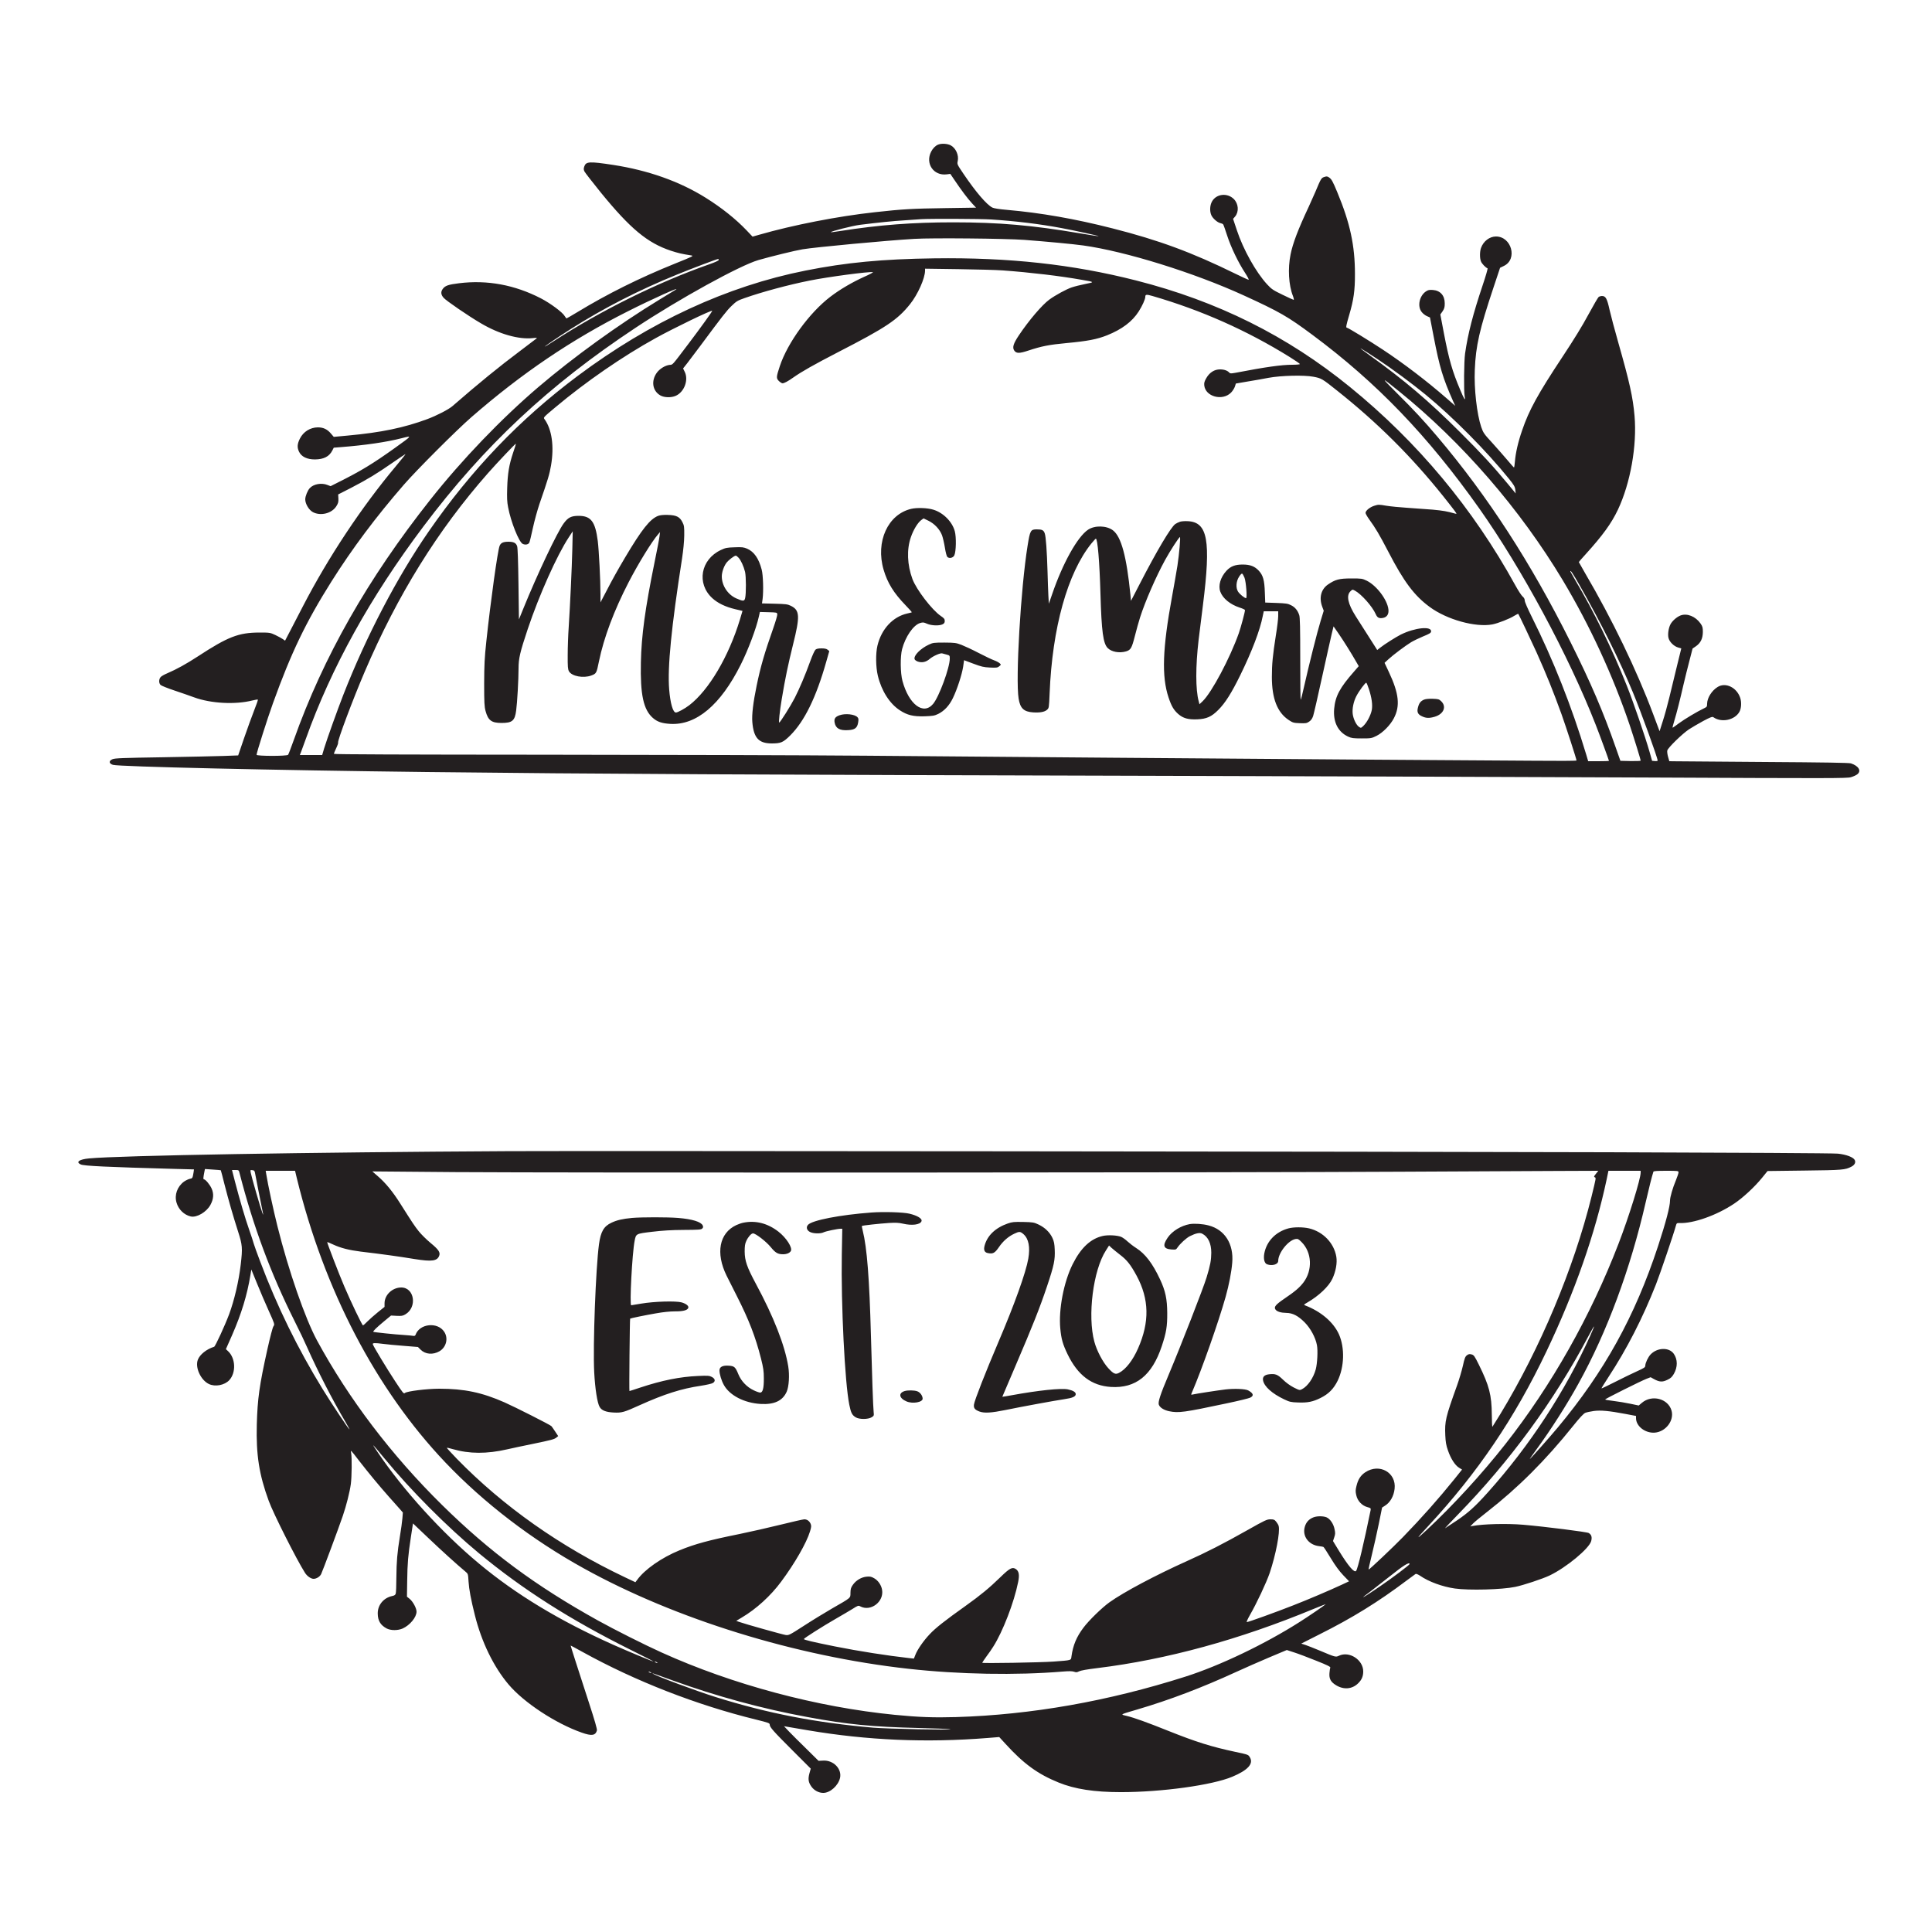 <?xml version="1.0" encoding="utf-8"?>
<!-- Generator: Adobe Illustrator 25.0.1, SVG Export Plug-In . SVG Version: 6.00 Build 0)  -->
<svg version="1.1" id="Layer_1" xmlns="http://www.w3.org/2000/svg" xmlns:xlink="http://www.w3.org/1999/xlink" x="0px" y="0px"
	 viewBox="0 0 2500 2500" style="enable-background:new 0 0 2500 2500;" xml:space="preserve">
<style type="text/css">
	.st0{fill:#231F20;}
</style>
<path transform="translate(0,2500) scale(0.1,-0.1)" class="st0" d="M12140,23129c-35-14-69-48-91-91
	c-79-154,32-316,202-294l46,6l59-87c85-126,163-230,222-294l52-56l-398-6c-423-6-555-13-912-53c-477-52-1060-166-1494-291l-88-25
	l-77,81c-139,146-324,294-531,423c-338,211-742,354-1195,424c-311,47-353,45-375-22c-9-27-8-40,3-63c8-16,104-139,212-273
	c381-467,602-651,905-752c95-31,142-42,264-61c36-6,24-12-205-104c-466-188-878-393-1273-633c-71-43-132-78-135-78s-13,13-23,29
	c-27,49-185,166-308,230c-339,175-695,241-1059,196c-139-17-178-31-209-70s-28-78,9-119c33-38,323-237,483-330
	c235-139,488-211,671-191c40,5,57,4,50-3c-5-5-103-79-216-164c-271-203-530-414-874-713c-51-44-202-122-325-168
	c-301-112-600-174-1028-213l-183-17l-36,42c-48,57-99,81-170,81c-99-1-187-56-232-145c-35-70-38-115-11-171c31-64,103-99,205-99
	c114,1,185,37,225,115l19,37l88,7c320,25,594,65,792,116c138,35,140,38-87-125c-288-206-444-301-741-449l-93-47l-39,15
	c-78,32-182,13-231-41c-28-30-58-105-58-144c0-59,47-138,99-166c100-53,244-17,303,76c24,38,29,55,27,99l-3,54l165,84
	c217,113,329,181,534,323c94,65,171,117,173,116c2-2-54-72-125-157c-443-528-875-1179-1203-1813c-45-88-116-224-157-303l-74-142
	l-29,20c-16,11-59,35-97,53c-67,31-71,32-208,32c-268-1-405-54-795-309c-152-99-274-166-397-219c-34-14-71-35-82-46
	c-27-27-28-82-2-105c11-10,91-42,178-71s202-69,256-89c215-79,532-96,753-40c36,9,68,14,71,11s-19-66-48-139s-87-234-130-358
	l-77-225l-188-7c-104-4-462-11-795-17c-510-8-612-12-643-25c-50-21-48-56,5-73c74-24,2091-70,4064-93c2196-25,4051-35,9770-50
	c1914-5,4632-15,6040-21c2368-11,2564-11,2616,4c31,9,68,26,83,38c55,44,17,108-83,141c-26,8-334,13-1111,18c-591,4-1112,8-1157,9
	l-82,1l-16,56c-9,32-14,68-10,83c9,36,196,218,281,274c40,26,123,74,185,108c88,47,117,58,129,49c104-75,277-39,338,69
	c25,44,29,126,10,182c-45,134-189,203-291,140c-77-47-136-142-137-217c0-37-3-42-37-58c-87-41-256-142-329-196c-43-33-79-58-81-56
	c-2,1,8,41,22,87c32,105,74,271,119,468c19,83,54,222,77,310l41,159l44,30c61,43,88,100,89,184c0,58-4,72-30,110
	c-65,92-174,136-259,104c-49-19-108-71-131-116c-24-47-36-126-25-173c11-52,71-111,127-126l39-11l-57-232c-31-128-76-312-99-408
	s-61-233-84-303l-41-129l-84,224c-213,569-530,1225-880,1822c-44,76-81,141-81,143c0,3,40,48,88,101c222,245,334,400,418,577
	c162,344,248,829,215,1213c-21,244-65,439-211,952c-45,157-95,346-112,420c-32,146-50,180-98,180c-14,0-34-6-43-12
	c-9-7-69-110-133-228c-77-144-187-323-334-545c-321-485-434-691-523-952c-53-152-85-294-94-405c-3-43-9-78-12-77c-3,0-41,42-84,94
	c-43,51-131,151-195,222c-110,119-119,133-145,208c-56,166-94,495-83,740c12,309,62,527,242,1065l85,255l51,25
	c178,87,97,380-104,380c-83,0-163-61-194-149c-17-48-17-134,0-174c12-30,60-80,85-89c5-1-23-100-63-218c-125-372-192-631-228-885
	c-14-99-18-483-5-555c12-65-4-43-57,83c-103,243-146,392-212,735l-46,243l29,41c23,35,28,51,28,103c0,102-58,166-155,173
	c-45,3-61,0-90-20c-83-57-111-190-55-263c15-21,46-45,68-55l41-18l47-244c77-400,119-540,253-841l27-59l-113,99
	c-254,221-545,444-823,628c-171,113-452,285-467,285c-14,0-9,30,31,165c57,194,75,316,74,530c0,368-63,659-227,1054
	c-62,150-76,174-111,197c-20,13-30,14-59,4c-38-12-43-20-114-190c-23-52-62-140-87-195c-137-292-206-472-235-617
	c-37-181-25-399,31-539c10-27,14-49,9-49s-70,30-144,66c-122,59-142,72-200,135c-144,156-309,451-391,700l-49,147l26,30
	c52,63,45,165-17,227c-83,82-223,68-280-29c-29-49-34-126-11-179c17-41,79-96,117-104c16-3,32-10,37-17c5-6,28-72,52-146
	c48-148,142-345,232-482c32-49,52-88,45-88s-82,34-167,76c-566,278-993,436-1595,589c-486,124-928,201-1361,239
	c-106,9-172,20-193,30c-76,40-213,200-373,436c-83,123-84,126-75,165c17,77-25,170-92,205C12258,23142,12183,23146,12140,23129z
	 M12825,22160c315-20,626-58,910-111c152-28,486-101,482-105c-2-2-109,14-238,36c-619,105-1049,143-1644,143c-526,0-957-33-1460-112
	c-66-10-121-18-123-16c-11,10,281,84,377,96c243,30,426,49,576,58c94,7,190,13,215,15C12039,22171,12684,22169,12825,22160z
	 M13255,21896c290-22,629-54,760-72c548-76,1435-352,2080-647c463-212,569-273,885-508c835-620,1495-1307,2162-2249
	c548-775,1156-1903,1505-2795c50-126,173-463,173-471c0-2-60-4-134-4h-135l-26,88c-187,621-427,1226-706,1784c-51,102-89,190-89,207
	c0,20-9,37-28,53c-15,12-58,79-96,148c-545,990-1262,1850-2136,2561c-814,663-1716,1112-2770,1380c-821,209-1646,299-2610,286
	c-671-9-1143-54-1665-158c-1018-202-2013-663-2949-1363c-751-562-1374-1212-1928-2012c-408-590-808-1355-1105-2114
	c-76-195-210-568-248-692l-26-88h-145h-144l15,38c8,20,35,96,61,167c330,925,835,1838,1525,2755c785,1043,1619,1824,2744,2569
	c559,371,1352,808,1590,876c160,46,477,124,570,139c159,27,1088,114,1445,135C12061,21923,13010,21914,13255,21896z M9300,21636
	c0-8-47-30-122-56c-669-235-1400-597-2015-996c-62-40-113-72-113-69c0,6,180,129,335,227c422,269,889,508,1375,705
	c173,71,516,201,533,202C9297,21650,9300,21644,9300,21636z M12975,21501c365-27,744-72,1025-122c167-29,167-29,43-54
	c-61-12-140-32-175-44c-69-23-212-101-290-158c-94-69-264-268-395-464c-70-105-85-154-60-193c27-41,65-42,185-2
	c173,57,264,75,497,97c268,25,389,48,520,100c192,77,325,176,410,309c46,72,85,158,85,189c0,32,15,33,92,11
	c632-183,1225-447,1777-790c72-45,131-85,131-91c0-5-43-9-98-9c-138,0-346-29-735-104c-57-10-69-10-79,1c-22,27-67,43-121,43
	c-72,0-135-39-177-112c-25-43-30-61-27-95c15-146,235-205,346-94c20,20,42,55,50,77l13,41l157,27c86,14,206,35,266,47
	c163,30,461,37,580,14c105-20,112-24,310-182c521-414,960-851,1371-1365c60-75,125-158,144-184c33-46,33-47,9-40
	c-107,30-153,38-289,51c-85,7-234,18-330,24s-219,18-273,27c-93,16-102,16-152,0c-59-18-115-64-115-93c0-10,21-47,46-82
	c85-117,131-195,248-419c202-390,336-569,536-716c222-164,593-267,811-226c72,14,224,73,283,111c27,16,50,28,52,26
	c7-7,167-345,236-497c129-288,215-501,325-805c60-169,193-578,193-596c0-5-246-6-547-3c-302,2-1261,9-2133,14
	c-872,6-2368,17-3325,25s-2390,20-3185,26c-795,7-2670,12-4167,13c-1808,1-2723,4-2723,11c0,6,14,39,30,73c17,35,28,68,25,72
	c-12,19,194,567,343,915c426,996,945,1833,1597,2573c118,134,356,385,360,380c2-2-14-55-36-118c-52-156-70-265-76-455
	c-4-125-2-180,12-250c35-187,140-450,189-473c33-16,72-9,85,16c6,11,26,95,46,188s59,234,86,314c108,312,130,384,149,496
	c43,248,11,470-85,601c-16,21-12,24,142,153c396,332,869,658,1298,895c233,129,719,364,731,353c4-5-156-227-300-417
	c-231-305-207-278-253-283c-57-7-127-51-163-100c-78-107-57-237,45-295c51-29,142-31,201-4c110,50,167,207,113,312l-20,41l56,71
	c31,40,104,137,163,216c297,400,345,461,408,522s78,70,170,102c227,80,569,172,840,226c238,48,772,119,819,109c9-1-41-29-112-60
	c-155-70-314-163-437-257c-270-205-555-596-655-898c-47-142-48-157-13-193c17-16,38-30,47-30c22,0,70,25,140,75
	c113,79,263,164,576,326c625,321,771,419,934,622c100,124,195,336,195,436v24l428-6C12633,21514,12893,21507,12975,21501z
	 M8740,21249c-8-5-100-61-205-125c-530-323-1113-744-1570-1134c-477-407-989-940-1396-1455c-809-1022-1386-2036-1769-3115
	c-34-96-67-181-72-187c-15-19-408-18-408,0c0,26,142,474,212,667c236,655,424,1046,756,1574c272,431,575,836,939,1255
	c163,188,686,711,874,874c653,568,1293,1001,2024,1369C8435,21129,8828,21305,8740,21249z M17825,20353c187-124,447-316,620-458
	c356-292,787-727,1079-1088c67-83,79-104,84-145l5-47l-103,125c-195,235-343,395-614,665c-409,408-728,679-1176,1000
	C17534,20538,17578,20516,17825,20353z M18103,19937c820-663,1566-1524,2120-2447c349-583,648-1231,866-1875c58-174,141-442,141-458
	c0-4-59-6-131-5l-131,3l-58,165c-162,466-327,849-587,1370c-513,1028-1071,1889-1723,2659c-173,205-311,353-530,570
	C17861,20127,17865,20130,18103,19937z M20442,17423c274-480,514-964,688-1383c102-245,320-846,320-882c0-5-16-8-36-6l-36,3l-34,120
	c-58,202-208,639-293,852c-190,479-424,957-673,1376c-32,55-58,101-58,103C20320,17629,20352,17581,20442,17423z M11793,18416
	c-304-70-466-425-359-789c50-170,130-300,284-459c47-48,83-90,81-91c-2-2-28-9-57-15c-188-42-336-200-388-417c-24-101-22-275,5-388
	c47-196,153-363,286-449c95-62,172-81,318-77c109,4,128,7,178,31c78,39,142,107,189,204c55,113,117,304,133,406l12,85l120-45
	c104-39,133-46,215-50c85-4,98-2,120,16c25,21,25,21,5,40c-11,10-42,27-70,37c-27,9-117,52-200,95c-82,43-184,90-225,106
	c-69,26-86,28-220,29c-136,0-148-2-200-26c-111-52-200-143-185-189c3-10,22-24,42-31c55-18,107-6,154,35c43,37,139,79,161,71
	c7-2,32-9,56-15c41-11,42-12,42-53c0-117-139-495-216-586c-125-149-313-8-396,297c-28,103-30,316-5,412c43,162,146,312,233,338
	c37,11,47,10,89-9c57-25,157-29,201-8c22,11,29,21,29,44c0,25-9,36-52,65c-113,77-314,339-366,477c-68,185-76,383-20,543
	c33,96,90,189,135,221l29,21l64-31c79-39,146-111,175-188c11-31,28-103,37-160c9-59,23-111,31-119c24-25,75-14,91,20
	c23,49,27,235,6,312c-33,123-150,241-279,279C12003,18428,11868,18433,11793,18416z M8517,18325c-105-40-211-173-429-540
	c-98-166-162-280-243-437l-75-143v105c0,184-20,571-35,690c-32,250-87,324-245,325c-98,0-139-20-196-98c-84-113-346-668-520-1097
	l-59-145l-6,455c-4,303-10,467-17,491c-14,43-44,59-112,59s-99-14-115-53c-25-60-116-713-172-1237c-23-215-27-300-28-545
	c0-247,3-300,18-355c33-122,77-155,207-155c138,0,172,28,189,160c14,99,31,404,31,546c0,128,19,210,119,509
	c148,441,378,955,531,1187l51,78l-5-225c-6-247-29-734-47-1015c-7-99-13-261-13-360c-1-152,2-185,16-211c36-65,187-93,289-55
	c66,25,68,28,99,181c64,311,196,661,384,1025c128,247,301,528,381,620l26,30l-7-55c-3-30-33-185-66-345c-120-591-168-939-175-1287
	c-9-417,33-611,155-718c57-50,117-71,227-77c335-19,649,245,910,766c96,191,201,470,235,624l13,58l111-3c110-3,111-3,114-28
	c1-14-21-90-49-170c-117-332-167-505-218-752c-45-217-64-378-56-471c17-205,82-276,249-277c121,0,149,12,242,104
	c185,185,335,492,465,951l40,140l-22,18c-15,12-39,17-79,17c-41,0-64-5-78-17c-11-10-41-76-67-148c-66-182-138-352-201-476
	c-53-103-189-319-201-319c-9,0,6,143,33,305c44,266,84,455,146,705c92,367,88,444-29,501c-43,21-66,23-210,27l-163,4l8,57
	c13,103,7,311-12,381c-38,145-99,231-188,270c-45,19-65,22-162,18c-100-3-118-7-178-35c-262-123-317-434-111-623
	c71-65,170-113,297-143l94-22l-34-114c-145-477-401-911-654-1106c-59-45-150-95-174-95c-38,0-72,117-87,299c-23,288,28,805,167,1696
	c16,107,27,216,28,295c1,115-1,129-24,174c-35,69-78,90-190,93C8585,18339,8542,18334,8517,18325z M9557,17783c31-34,65-108,84-183
	c14-60,15-281,1-340c-10-42-26-42-115-3c-110,49-187,166-187,285c0,50,24,124,57,171c25,36,103,97,125,97
	C9527,17810,9543,17798,9557,17783z M15270,18249c-19-6-47-20-62-30c-58-42-237-342-462-779l-111-215l-7,75c-50,499-119,755-226,837
	c-82,63-235,67-322,9c-137-91-328-433-465-834l-43-124l-6,104c-3,57-8,198-11,313c-8,268-21,451-36,493c-14,42-35,52-103,52
	c-80,0-87-13-119-212c-89-552-157-1725-116-1978c20-125,67-170,186-178c87-6,149,5,180,32c27,24,27,24,35,212
	c34,850,232,1559,541,1942c28,34,54,62,57,62c23,0,48-296,60-715c14-490,35-642,94-701c50-50,151-68,237-43c61,19,74,41,114,198
	c20,79,50,187,67,240c65,205,206,529,325,746c63,115,179,295,191,295c10,0-9-218-32-370c-14-85-45-266-70-401
	c-123-670-136-1032-45-1304c38-114,67-162,125-214c64-56,130-74,248-69c119,5,184,34,270,121c90,89,173,221,286,452
	c149,304,255,581,290,763l13,62h93h94v-62c0-34-13-145-30-247c-41-262-52-375-52-541c0-279,70-459,218-557c53-35,63-38,143-41
	c77-3,90-1,121,20c25,17,40,38,52,73c9,28,62,257,117,510c56,253,111,503,124,555l23,95l66-95c66-96,166-256,227-363l33-57l-59-68
	c-185-210-244-319-259-483c-15-171,49-300,181-361c44-20,66-23,175-23c121,0,128,1,192,33c79,39,178,138,224,227
	c84,159,67,321-64,599l-56,119l51,47c63,58,218,174,293,220c30,18,100,52,155,75c79,32,101,45,103,62c11,75-210,52-393-39
	c-66-34-209-124-267-170l-37-29l-24,38c-138,217-200,313-253,397c-104,164-126,272-68,326c24,24,25,24,57,7c84-46,224-203,269-304
	c20-46,43-58,93-49c53,10,78,50,71,110c-14,126-154,310-281,372c-58,28-66,29-200,29c-156,0-207-14-302-79c-89-62-117-171-73-288
	l19-51l-40-131c-44-142-153-577-215-853c-21-95-40-170-43-167c-4,3-6,243-6,532c0,395-3,536-13,563c-20,60-54,102-105,127
	c-42,22-64,25-191,30l-144,5l-5,131c-5,159-23,221-78,281c-53,57-112,80-209,80c-98,0-156-23-210-81c-77-84-109-192-79-271
	c32-87,128-165,250-205c38-12,69-27,69-32c0-27-52-219-80-300c-114-322-350-766-468-880l-41-39l-10,39c-41,152-41,451-1,794
	c6,47,31,249,56,450c105,836,62,1074-196,1086C15334,18258,15289,18255,15270,18249z M16104,17524c20-53,36-264,20-264
	c-20,0-83,52-104,85c-31,50-25,133,14,193c15,24,32,42,39,39C16080,17575,16093,17551,16104,17524z M17714,16082
	c36-111,49-202,37-269c-13-67-61-159-106-203c-33-32-35-33-59-16c-35,22-74,103-82,168c-8,68,10,156,46,228c35,68,119,182,130,175
	C17685,16162,17700,16125,17714,16082z M18425,15946c-42-19-62-44-76-98c-17-62-3-93,54-118c51-24,92-25,161-5
	c117,34,158,131,85,201c-28,27-37,29-112,32C18484,15959,18445,15955,18425,15946z M10865,15745c-58-20-74-45-65-95
	c14-76,66-105,176-98c86,5,116,28,128,97c7,43,6,54-8,70C11061,15758,10939,15771,10865,15745z M6580,10104
	c-2594-14-5035-56-5428-94c-128-12-175-47-107-78c42-19,321-33,1233-58l232-6l-5-37c-13-77-14-79-49-85c-18-4-52-20-75-36
	c-87-64-126-172-97-271c26-90,98-160,185-180c77-17,204,57,254,150c41,75,46,144,15,212c-24,53-80,119-100,119c-10,0-8,22,8,104
	l6,29l101-7c55-3,102-8,104-9c2-2,23-83,47-179c55-215,111-409,176-612c57-176,60-214,35-429s-83-462-150-643
	c-55-147-179-416-194-421c-99-31-185-100-211-168c-38-99,37-263,143-314c81-39,203-16,264,50c89,97,82,282-14,373l-30,28l80,181
	c121,277,195,519,237,776l12,74l73-179c40-99,108-258,152-355c78-173,79-176,62-200c-11-14-43-138-78-294c-105-472-129-646-138-980
	c-10-392,30-646,154-985c59-163,358-756,470-933c27-42,76-77,111-77c36,0,80,27,97,60s226,593,281,755c45,131,90,309,104,413
	c12,92,15,339,4,398c-8,46-12,51,101-96c122-157,258-322,384-464c58-65,124-138,145-163l39-45l-6-76c-3-42-18-147-32-232
	c-35-214-44-325-46-535c0-99-4-191-8-205c-5-18-16-26-44-32c-113-23-191-117-189-228c1-93,36-150,117-193c53-27,143-27,205,0
	c95,43,180,146,180,219c0,43-46,129-88,164l-36,29l3,198c3,236,12,340,48,574l27,176l196-186c172-164,373-346,481-436
	c36-30,36-30,42-130c6-99,31-234,82-436c87-348,243-668,436-896c199-235,608-504,947-623c127-45,176-39,196,27c5,16-28,130-103,360
	c-139,428-239,738-237,740c1,1,71-37,156-84c686-379,1477-687,2246-875c157-39,174-45,174-64c0-33,42-81,296-335l235-235l-17-61
	c-20-74-14-116,26-172c36-50,95-81,153-81c89,0,194,94,217,194c26,117-86,232-219,224l-59-3l-158,156c-88,85-188,186-224,223l-65,69
	l35-6c19-3,141-24,270-46c774-131,1533-164,2333-100l147,12l77-84c238-262,421-395,692-505c209-85,461-124,806-124
	c527,0,1180,90,1440,199c201,84,278,168,229,250c-22,37-17,35-189,72c-313,67-504,127-865,271c-274,110-441,170-539,194
	c-88,21-97,15,137,84c415,122,840,284,1277,485c105,48,295,132,423,186l233,98l92-30c51-16,179-64,285-107c151-60,191-80,186-92
	c-4-8-9-40-11-70c-6-73,17-115,86-157c99-60,207-51,284,24c47,45,67,91,67,155c0,150-180,267-314,203c-42-20-46-19-245,65
	c-75,31-160,65-190,75l-53,17l233,118c428,214,764,422,1129,697c58,43,111,82,117,86c8,5,31-5,59-23c111-77,289-142,449-165
	c182-26,610-15,782,21c104,21,354,104,446,148c215,103,511,348,537,445c13,51,4,82-32,104c-22,14-568,83-848,107
	c-210,18-523,10-655-16l-30-6l35,37c19,20,100,87,180,149c402,313,759,669,1117,1116c83,104,134,158,156,168c17,7,67,18,110,24
	c91,12,198,2,410-38l137-26v-29c0-105,121-197,244-187c141,12,251,156,216,284c-44,157-255,212-385,101l-40-34l-110,23
	c-61,13-158,29-217,36c-60,7-108,15-108,19c0,8,464,240,537,268l52,20l43-24c71-39,110-41,173-10c45,21,61,37,85,78
	c50,88,50,186-2,260c-61,86-214,81-300-10c-32-34-67-108-68-143c0-23-12-31-107-74c-60-27-186-88-282-137s-176-87-178-85
	s39,68,91,148c236,360,441,759,614,1198c55,141,229,652,258,760c9,32,13,35,44,34c180-8,483,99,710,251c114,76,267,218,363,337
	l69,85l476,6c495,6,528,8,610,51c42,22,58,55,42,86c-20,37-111,71-219,82c-56,6-1289,13-2956,18C17954,10099,7562,10109,6580,10104z
	 M3099,9823c179-695,403-1298,711-1914c60-118,134-274,165-345c137-308,328-681,495-963c33-56,56-100,51-97c-15,9-241,350-343,516
	c-327,532-591,1071-814,1663c-36,94-72,195-80,222c-7,28-34,109-59,180c-51,144-123,389-184,623l-39,152h43
	C3088,9860,3090,9859,3099,9823z M3303,9805c7-40,77-394,102-515c3-14-2-7-10,15c-20,50-141,467-150,518c-7,38-7,39,21,35
	C3292,9855,3296,9850,3303,9805z M3840,9758c354-1452,1027-2740,1923-3682c500-525,1120-1000,1792-1371
	c1187-657,2741-1137,4200-1299c655-73,1395-86,1995-36c85,7,123,6,148-2c27-10,38-9,65,5c21,11,105,26,237,42
	c896,110,1842,369,2799,766c90,37,160,64,155,60c-24-22-224-158-336-229c-449-286-1033-566-1480-708c-998-318-1990-493-2967-523
	c-286-8-475-2-791,29c-1006,99-2100,391-3019,807c-226,102-603,292-822,413c-809,449-1400,887-2018,1495
	c-654,644-1208,1373-1619,2130c-153,283-367,898-512,1478c-52,207-124,541-145,675l-7,42h190h190L3840,9758z M20651,9811
	c-26-32-28-40-15-45c18-7,19-2-42-251c-231-932-665-1965-1181-2815c-52-85-98-158-101-162c-4-4-8,66-8,155c-2,255-33,375-167,647
	c-56,113-65,126-95,134c-27,7-38,5-60-11c-22-17-31-38-53-139c-15-65-48-177-74-249c-150-417-161-465-153-648c4-89,11-129,35-197
	c36-105,92-192,144-223l38-23l-100-125c-205-254-425-502-664-748c-123-127-434-421-445-421c-3,0,15,84,41,188c25,103,66,283,90,401
	l43,213l37,24c68,42,114,123,125,218c25,211-196,336-379,215c-59-39-93-91-113-172c-15-58-15-76-4-125c16-74,74-135,144-154
	c42-11,46-15,42-38c-87-426-166-760-188-787c-23-29-99,59-223,261l-76,125l16,48c14,41,15,56,4,106c-14,70-58,133-104,153
	c-45,18-126,18-173-2c-56-23-91-62-108-121c-35-120,49-234,184-250c28-3,54-8,59-12c5-3,48-69,94-145c58-96,108-164,160-219l76-79
	l-96-45c-157-73-433-191-631-268c-210-83-576-215-596-215c-7,0,9,36,38,88c87,150,215,422,258,548c79,235,136,530,116,607
	c-3,14-18,39-32,56c-22,27-32,31-75,31c-45,0-71-12-292-137c-315-178-535-290-787-403c-405-182-818-401-1004-534
	c-95-68-266-234-336-328c-90-119-135-227-155-370c-7-55,7-51-235-69c-170-12-920-25-920-15c0,3,24,39,53,79c30,39,70,98,90,130
	c123,193,269,571,322,836c19,93,10,141-31,168c-45,29-79,11-198-105c-144-140-255-232-451-372c-267-190-389-286-464-366
	c-80-84-160-199-187-270l-18-46l-60,6c-284,32-651,89-961,151c-289,58-406,86-403,96c5,13,248,167,408,259c80,46,179,104,221,130
	c69,44,77,47,100,34c135-73,310,59,283,214c-10,60-50,119-100,148c-38,22-54,26-99,22c-68-6-138-47-179-106c-25-35-30-53-31-102
	c-1-72,14-59-240-205c-93-54-257-154-363-223c-186-120-195-124-235-119c-41,6-522,141-601,169l-39,14l70,42c187,110,376,282,511,465
	c174,233,329,503,373,649c18,58,19,73,9,99c-16,37-46,59-82,59c-15,0-152-31-305-69s-393-92-533-121c-397-80-576-129-775-210
	c-233-95-454-249-551-385l-22-29l-133,63c-839,398-1575,917-2178,1535c-73,76-131,139-129,141c2,3,36-4,74-16c218-63,442-64,709-3
	c61,14,205,45,320,68c256,53,287,61,316,85l22,18l-39,59c-21,32-43,64-49,70c-16,17-470,247-606,307c-292,129-522,177-844,177
	c-160,0-420-32-445-55c-16-14-25-3-127,152c-106,161-274,439-288,476c-8,20,18,22,135,7c41-6,159-17,262-25l186-15l34-34
	c62-62,160-70,245-21c88,52,117,168,61,252c-86,131-320,106-371-40c-5-12-14-16-29-13c-13,3-66,7-118,11c-110,6-393,36-399,41
	c-8,7,41,55,136,134l93,77l72-4c63-3,79-1,113,19c157,92,118,349-54,348c-114-1-214-95-215-203v-48l-85-68c-47-38-108-92-136-120
	c-27-28-53-51-58-51c-11,0-153,296-241,502c-68,158-227,571-222,576c2,1,36-13,77-32c99-46,207-73,359-92c270-32,483-61,695-96
	c225-36,294-26,319,45c15,42-9,78-111,162c-53,44-122,112-154,152c-56,71-73,96-237,355c-100,159-193,272-294,359l-70,61l1073-9
	c1352-10,10167-7,12224,5c847,5,1771,9,2053,10l514,2L20651,9811z M21230,9827c0-83-150-566-285-917c-361-940-869-1839-1468-2600
	c-303-385-680-796-1022-1114c-141-131-134-115,26,57c638,687,1121,1399,1531,2262c367,771,628,1517,779,2228l22,107h209h208V9827z
	 M21720,9830c0-11-15-57-34-103c-41-97-76-219-76-261c0-78-54-283-155-591c-300-911-695-1625-1300-2350c-113-135-353-405-360-405
	c-2,0,38,58,90,129c181,247,391,576,539,845c370,666,675,1491,871,2348c38,167,83,347,100,396c3,9,45,12,165,12
	C21713,9850,21720,9849,21720,9830z M20579,7719c-325-723-782-1423-1325-2029c-164-183-253-264-404-366c-74-50-142-94-150-99
	s66,75,165,176c673,690,1245,1471,1687,2305c39,74,73,133,75,131S20607,7782,20579,7719z M4970,6134c353-428,814-890,1230-1235
	c568-469,1177-857,1955-1245c171-84,306-154,302-154c-14,0-326,130-517,215c-699,312-1265,654-1745,1055c-477,397-982,953-1309,1440
	C4799,6339,4807,6332,4970,6134z M18240,4761c0-11-224-180-377-284c-129-89-223-149-223-144c0,3,44,37,98,77c53,41,160,124,238,186
	C18162,4745,18240,4793,18240,4761z M8500,3490c8-5,11-10,5-10c-5,0-17,5-25,10s-10,10-5,10C8481,3500,8492,3495,8500,3490z
	 M8420,3360c8-5,11-10,5-10c-5,0-17,5-25,10s-10,10-5,10C8401,3370,8412,3365,8420,3360z M8705,3255c567-205,1158-366,1746-474
	c512-95,837-127,1433-141c226-6,412-13,415-16c12-13-816,5-999,20c-740,64-1366,185-2039,396c-249,78-757,267-810,301
	C8430,3355,8429,3355,8705,3255z M11275,9310c-404-30-766-100-819-159c-28-30-17-71,24-92c42-23,139-25,178-5c27,14,180,46,220,46
	h21l-6-332c-11-646,39-1660,97-1946c21-104,36-134,83-162c45-28,159-28,205,0c31,19,32,22,27,68c-7,61-22,495-35,982
	c-20,749-51,1144-106,1364c-8,32-13,60-11,62c7,7,230,31,352,39c85,5,126,3,178-9c118-28,224-14,241,31c13,33-51,73-156,98
	C11690,9314,11436,9322,11275,9310z M8178,9240c-124-12-194-28-266-62c-99-46-139-116-161-278c-42-307-80-1312-62-1656
	c11-213,40-401,71-451c27-45,82-66,181-71c105-5,132,2,339,96c315,142,537,213,788,250c75,12,144,27,158,37c35,23,28,55-16,78
	c-31,16-51,18-179,12c-231-10-465-57-743-149c-75-25-139-46-143-46c-5,0,4,930,9,937c4,5,198,45,332,68c94,17,185,26,247,26
	c103-1,162,14,173,44c10,25-25,54-85,72c-75,21-356,13-526-16c-66-11-123-21-127-21c-23,0,12,669,44,833c18,94,17,93,228,118
	c131,16,250,23,408,24c192,1,225,3,239,18c13,13,14,21,6,40c-22,47-135,82-318,97C8638,9251,8307,9251,8178,9240z M9622,9179
	c-24-4-67-19-95-32c-220-103-269-362-125-654c24-49,85-169,135-268c154-304,239-523,310-803c31-124,37-164,37-257
	c1-128-14-185-47-185c-12,0-51,13-85,30c-87,41-161,118-197,206c-39,95-52,107-123,112c-80,6-122-15-122-61c0-48,24-129,56-187
	c74-136,265-235,477-247c177-10,285,41,337,159c29,66,38,214,20,326c-44,273-189,644-420,1072c-114,213-143,295-144,415
	c0,72,4,100,21,137c24,53,64,98,87,98c34,0,170-105,228-176c63-77,93-94,162-94c45,0,84,16,99,41c26,42-58,173-162,253
	C9932,9171,9779,9210,9622,9179z M13040,9168c-160-56-264-156-299-285c-16-58-2-90,43-98c65-13,89,0,142,77c53,78,122,138,199,174
	c65,31,77,30,119-6c67-59,88-168,62-318c-31-179-179-592-388-1081c-165-387-309-754-315-806c-6-47,12-68,74-91c62-22,153-16,331,20
	c213,44,638,122,766,141c105,15,146,34,146,65c0,27-36,48-104,62c-89,17-379-13-723-76c-68-13-123-21-123-20c0,2,77,182,171,401
	c225,525,314,750,409,1033c90,269,104,339,98,471c-3,74-9,106-30,151c-34,72-96,133-178,172c-61,29-73,31-200,34
	C13120,9190,13098,9188,13040,9168z M15395,9160c-112-20-227-90-285-175c-69-101-56-145,47-153c57-4,61-3,79,24
	c35,52,113,123,161,148c78,39,128,49,160,32c76-39,117-126,117-246c-1-97-12-159-60-317c-43-142-329-876-494-1268
	c-105-248-137-347-125-381c14-38,64-70,133-85c122-25,191-16,742,101c153,32,293,66,309,75c49,25,40,56-27,93c-36,20-176,26-292,13
	c-100-12-380-55-428-66c-22-5-22-5-6,32c125,291,341,904,434,1233c43,154,75,318,85,440c21,244-97,429-306,483
	C15565,9163,15455,9170,15395,9160z M16673,9105c-166-45-283-166-313-324c-13-71,1-128,36-141c66-25,144-1,144,44
	c0,104,130,267,224,283c30,5,39,0,78-39c135-134,145-365,24-524c-51-66-106-114-251-212c-108-74-133-104-111-136c18-28,71-44,142-45
	c81-1,151-37,235-121c77-77,142-198,160-295c14-72,5-238-15-314c-31-113-104-219-178-257c-30-16-33-15-107,22c-47,24-100,63-139,101
	c-70,68-99,79-179,70c-61-7-88-33-79-80c15-79,117-170,272-244c72-34,88-38,180-41c125-5,193,9,293,59c103,51,168,117,220,222
	c87,179,94,427,17,601c-71,157-231,294-435,373c-23,9-23,10,25,38c149,86,278,208,325,308c45,97,64,204,51,285
	c-30,177-171,324-353,367C16860,9123,16742,9123,16673,9105z M14270,9007c-158-36-284-154-390-366c-115-230-183-585-160-831
	c13-138,32-204,95-335c132-272,311-406,560-422c322-20,532,149,658,527c59,177,72,256,71,430c-1,181-24,288-93,435
	c-96,206-192,331-308,405c-38,24-88,63-113,86c-25,24-62,50-82,59C14456,9016,14337,9022,14270,9007z M14495,8762
	c89-68,135-127,213-270c163-303,169-598,19-939c-69-157-159-272-247-318c-46-24-71-13-139,61c-70,76-149,226-180,342
	c-91,334-16,926,150,1182l40,63l32-30C14401,8837,14451,8796,14495,8762z M11707,7000c-86-26-73-94,25-135c79-33,209-10,207,37
	c-1,39-33,82-70,95C11830,7011,11748,7012,11707,7000z"/>
</svg>
